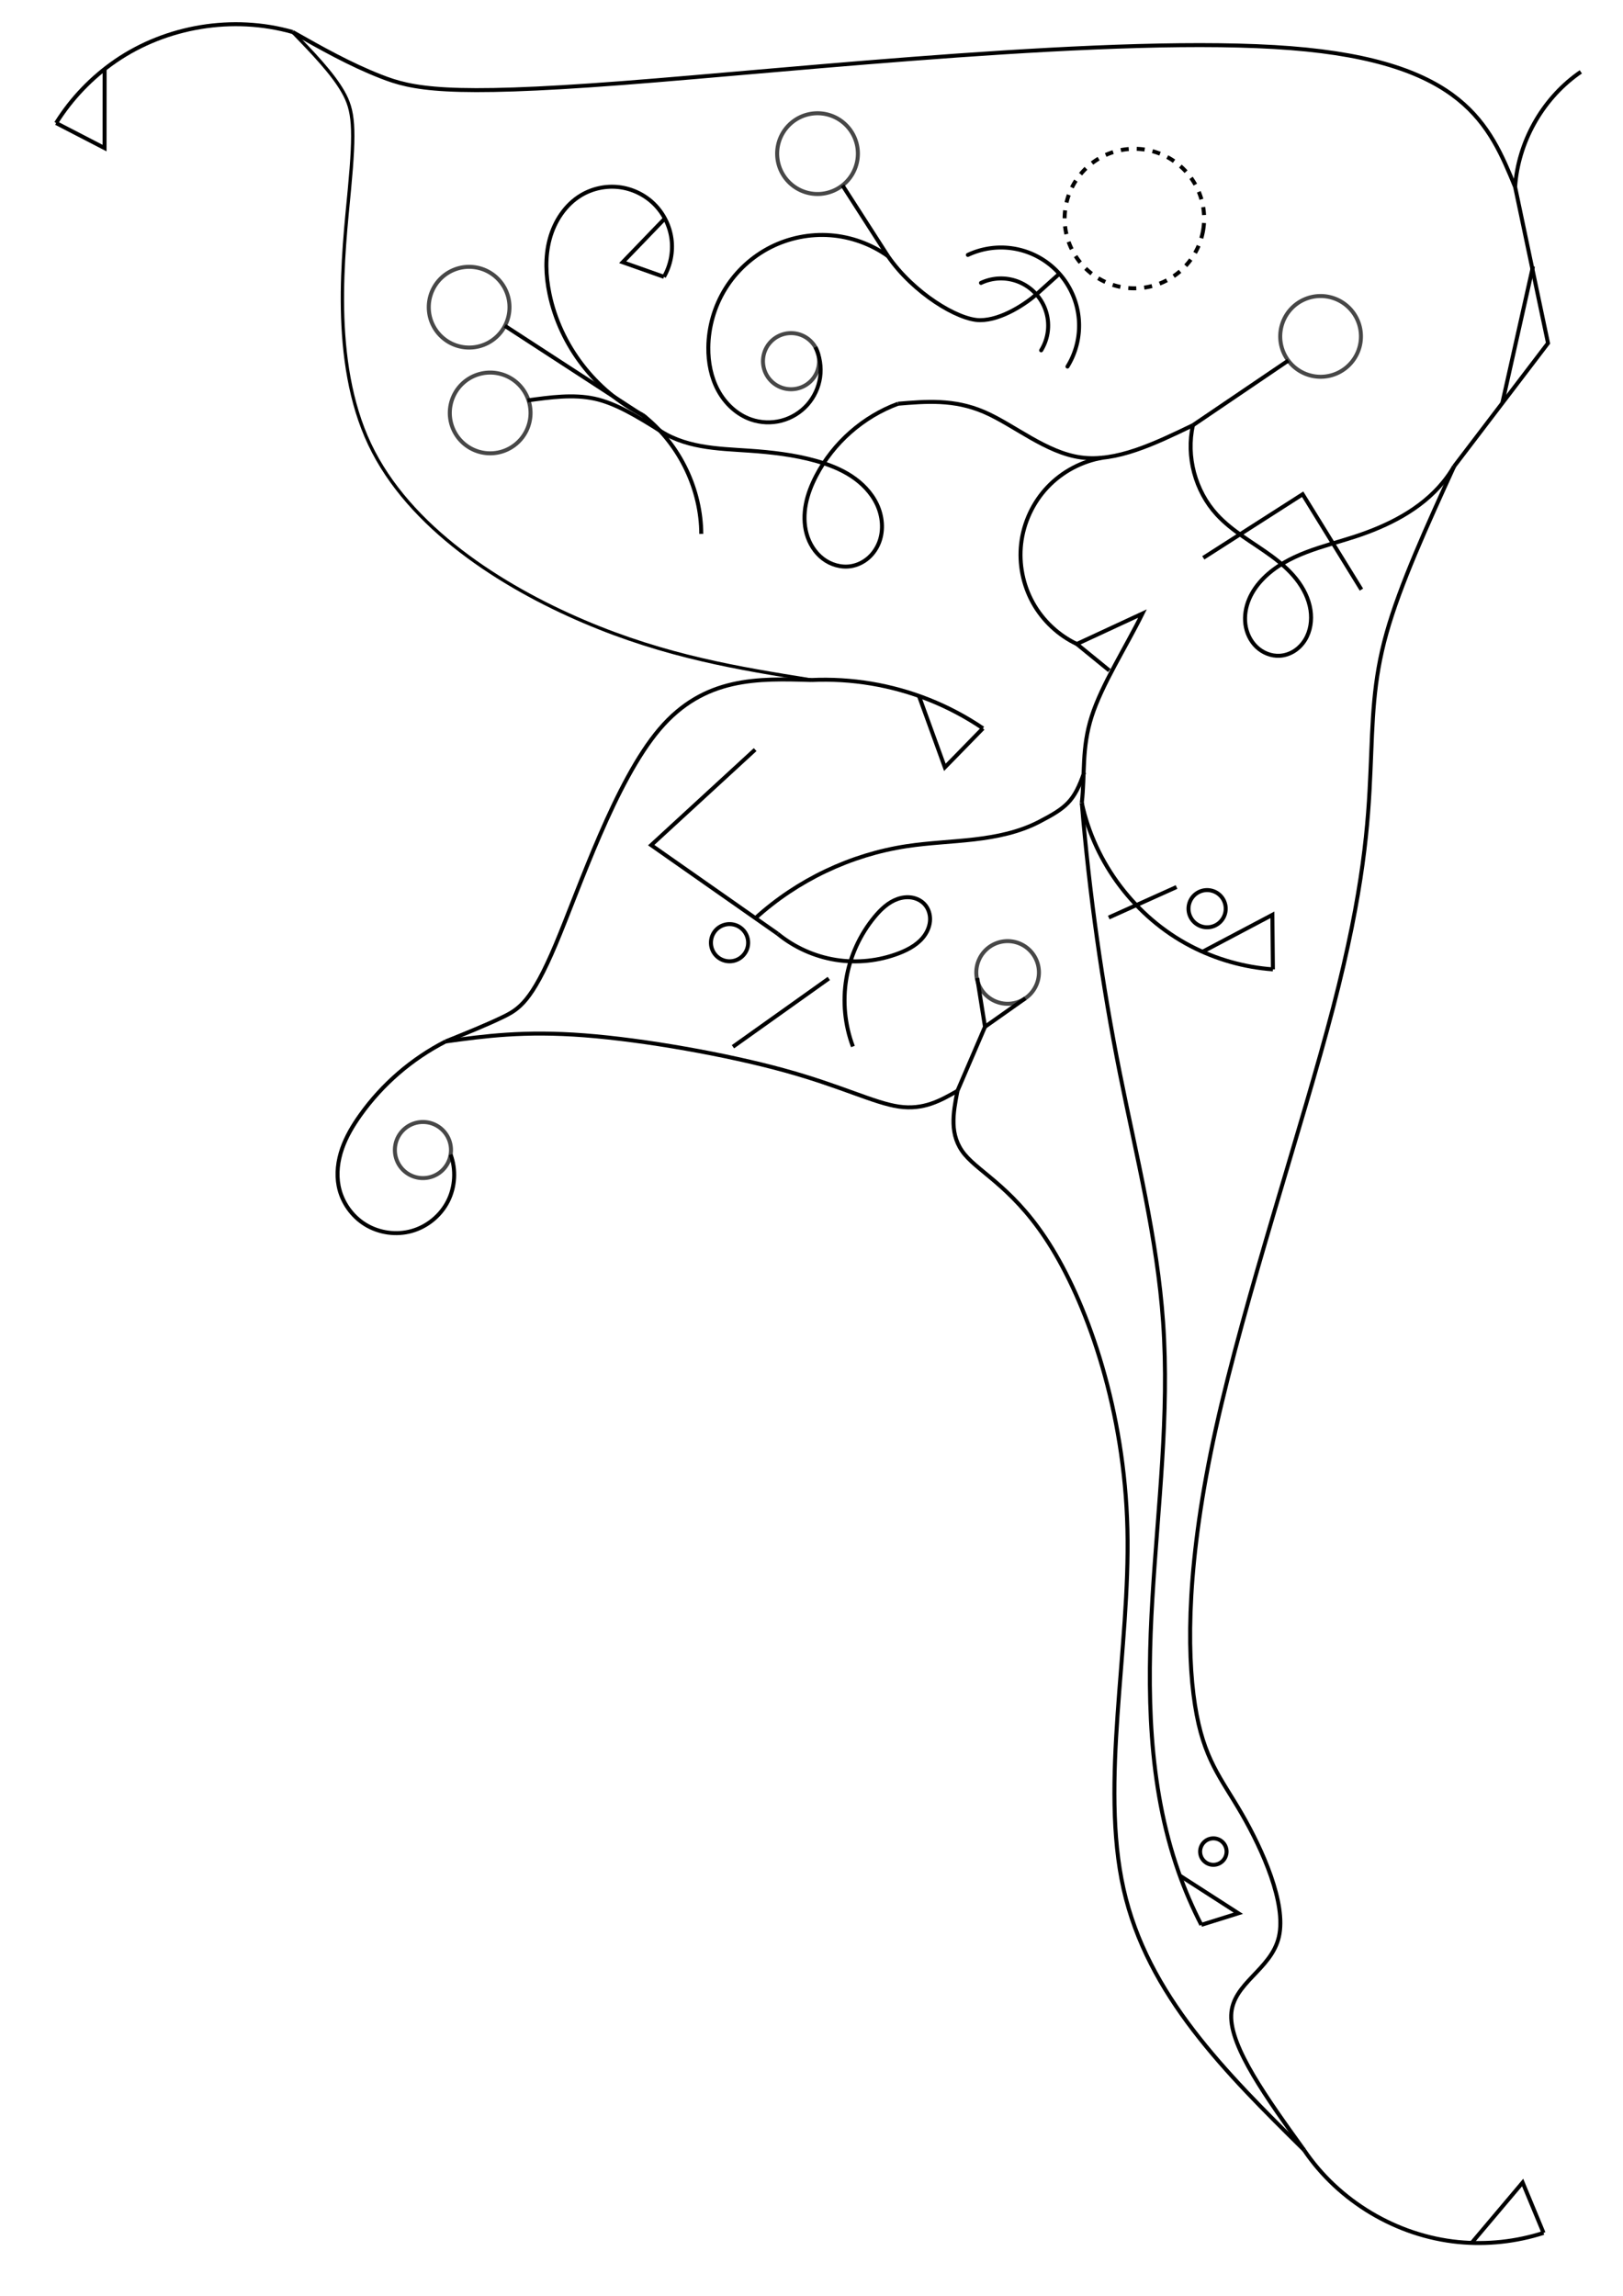 <?xml version="1.0" encoding="UTF-8" standalone="no"?>
<!-- Created with Inkscape (http://www.inkscape.org/) -->

<svg
   width="210mm"
   height="297mm"
   viewBox="0 0 210 297"
   version="1.1"
   id="svg5"
   inkscape:version="1.1.2 (0a00cf5339, 2022-02-04)"
   sodipodi:docname="softleatherjournal_unmarked.svg"
   xmlns:inkscape="http://www.inkscape.org/namespaces/inkscape"
   xmlns:sodipodi="http://sodipodi.sourceforge.net/DTD/sodipodi-0.dtd"
   xmlns="http://www.w3.org/2000/svg"
   xmlns:svg="http://www.w3.org/2000/svg">
  <sodipodi:namedview
     id="namedview7"
     pagecolor="#505050"
     bordercolor="#ffffff"
     borderopacity="1"
     inkscape:pageshadow="0"
     inkscape:pageopacity="0"
     inkscape:pagecheckerboard="1"
     inkscape:document-units="mm"
     showgrid="false"
     inkscape:snap-center="true"
     inkscape:snap-object-midpoints="true"
     inkscape:object-paths="false"
     inkscape:snap-intersection-paths="true"
     inkscape:snap-midpoints="false"
     inkscape:snap-smooth-nodes="false"
     inkscape:snap-nodes="true"
     inkscape:snap-others="true"
     inkscape:zoom="16"
     inkscape:cx="387.71875"
     inkscape:cy="534.25"
     inkscape:window-width="1920"
     inkscape:window-height="1027"
     inkscape:window-x="0"
     inkscape:window-y="22"
     inkscape:window-maximized="1"
     inkscape:current-layer="layer1"
     inkscape:snap-global="true" />
  <defs
     id="defs2">
    <inkscape:path-effect
       effect="skeletal"
       id="path-effect9602"
       is_visible="true"
       lpeversion="1"
       pattern="M 0,0 H 1"
       copytype="repeated_stretched"
       prop_scale="1"
       scale_y_rel="false"
       spacing="0"
       normal_offset="0"
       tang_offset="0"
       prop_units="false"
       vertical_pattern="false"
       hide_knot="false"
       fuse_tolerance="0" />
    <inkscape:path-effect
       effect="taper_stroke"
       id="path-effect9460"
       is_visible="true"
       lpeversion="1"
       stroke_width="1.62"
       attach_start="0.2"
       end_offset="0.2"
       start_smoothing="2.3"
       end_smoothing="0"
       jointype="extrapolated"
       start_shape="left"
       end_shape="right"
       miter_limit="100" />
    <inkscape:path-effect
       effect="bspline"
       id="path-effect17846"
       is_visible="true"
       lpeversion="1"
       weight="33.333"
       steps="2"
       helper_size="0"
       apply_no_weight="true"
       apply_with_weight="true"
       only_selected="false" />
    <inkscape:path-effect
       effect="bspline"
       id="path-effect16682"
       is_visible="true"
       lpeversion="1"
       weight="33.333"
       steps="2"
       helper_size="0"
       apply_no_weight="true"
       apply_with_weight="true"
       only_selected="false" />
    <inkscape:path-effect
       effect="bspline"
       id="path-effect16283"
       is_visible="true"
       lpeversion="1"
       weight="33.333"
       steps="2"
       helper_size="0"
       apply_no_weight="true"
       apply_with_weight="true"
       only_selected="false" />
    <inkscape:path-effect
       effect="bspline"
       id="path-effect16005"
       is_visible="true"
       lpeversion="1"
       weight="33.333"
       steps="2"
       helper_size="0"
       apply_no_weight="true"
       apply_with_weight="true"
       only_selected="false" />
    <inkscape:path-effect
       effect="bspline"
       id="path-effect15888"
       is_visible="true"
       lpeversion="1"
       weight="33.333"
       steps="2"
       helper_size="0"
       apply_no_weight="true"
       apply_with_weight="true"
       only_selected="false" />
    <inkscape:path-effect
       effect="bspline"
       id="path-effect15771"
       is_visible="true"
       lpeversion="1"
       weight="33.333"
       steps="2"
       helper_size="0"
       apply_no_weight="true"
       apply_with_weight="true"
       only_selected="false" />
    <inkscape:path-effect
       effect="bspline"
       id="path-effect15654"
       is_visible="true"
       lpeversion="1"
       weight="33.333"
       steps="2"
       helper_size="0"
       apply_no_weight="true"
       apply_with_weight="true"
       only_selected="false" />
    <inkscape:path-effect
       effect="spiro"
       id="path-effect15183"
       is_visible="true"
       lpeversion="1" />
    <inkscape:path-effect
       effect="spiro"
       id="path-effect14986"
       is_visible="true"
       lpeversion="1" />
    <inkscape:path-effect
       effect="bspline"
       id="path-effect10436"
       is_visible="true"
       lpeversion="1"
       weight="33.333"
       steps="2"
       helper_size="0"
       apply_no_weight="true"
       apply_with_weight="true"
       only_selected="false" />
    <inkscape:path-effect
       effect="skeletal"
       id="path-effect10286"
       is_visible="true"
       lpeversion="1"
       pattern="M 0,4.992 C 0,2.236 2.236,0 4.992,0 c 2.756,0 4.992,2.236 4.992,4.992 0,2.756 -2.236,4.992 -4.992,4.992 C 2.236,9.984 0,7.748 0,4.992 Z"
       copytype="single_stretched"
       prop_scale="1"
       scale_y_rel="false"
       spacing="0"
       normal_offset="0"
       tang_offset="0"
       prop_units="false"
       vertical_pattern="false"
       hide_knot="false"
       fuse_tolerance="0" />
    <inkscape:path-effect
       effect="bspline"
       id="path-effect10284"
       is_visible="true"
       lpeversion="1"
       weight="33.333"
       steps="2"
       helper_size="0"
       apply_no_weight="true"
       apply_with_weight="true"
       only_selected="false" />
    <inkscape:path-effect
       effect="bspline"
       id="path-effect7331"
       is_visible="true"
       lpeversion="1"
       weight="33.333"
       steps="2"
       helper_size="0"
       apply_no_weight="true"
       apply_with_weight="true"
       only_selected="false" />
    <inkscape:path-effect
       effect="bspline"
       id="path-effect3115"
       is_visible="true"
       lpeversion="1"
       weight="33.333"
       steps="2"
       helper_size="0"
       apply_no_weight="true"
       apply_with_weight="true"
       only_selected="false" />
    <inkscape:path-effect
       effect="spiro"
       id="path-effect4707"
       is_visible="true"
       lpeversion="1" />
    <inkscape:path-effect
       effect="spiro"
       id="path-effect4781"
       is_visible="true"
       lpeversion="1" />
    <inkscape:path-effect
       effect="spiro"
       id="path-effect4968"
       is_visible="true"
       lpeversion="1" />
    <inkscape:path-effect
       effect="spiro"
       id="path-effect9576-6-6-3"
       is_visible="true"
       lpeversion="1" />
    <inkscape:path-effect
       effect="spiro"
       id="path-effect10568"
       is_visible="true"
       lpeversion="1" />
    <inkscape:path-effect
       effect="spiro"
       id="path-effect22006-5"
       is_visible="true"
       lpeversion="1" />
    <inkscape:path-effect
       effect="spiro"
       id="path-effect9576-6"
       is_visible="true"
       lpeversion="1" />
    <inkscape:path-effect
       effect="spiro"
       id="path-effect10568-0"
       is_visible="true"
       lpeversion="1" />
    <inkscape:path-effect
       effect="spiro"
       id="path-effect9244"
       is_visible="true"
       lpeversion="1" />
    <inkscape:path-effect
       effect="spiro"
       id="path-effect22892"
       is_visible="true"
       lpeversion="1" />
    <inkscape:path-effect
       effect="spiro"
       id="path-effect4707-2"
       is_visible="true"
       lpeversion="1" />
    <inkscape:path-effect
       effect="spiro"
       id="path-effect4707-0"
       is_visible="true"
       lpeversion="1" />
    <inkscape:path-effect
       effect="spiro"
       id="path-effect4968-9"
       is_visible="true"
       lpeversion="1" />
    <inkscape:path-effect
       effect="spiro"
       id="path-effect9576-6-6-3-3"
       is_visible="true"
       lpeversion="1" />
    <inkscape:path-effect
       effect="spiro"
       id="path-effect9649"
       is_visible="true"
       lpeversion="1" />
    <inkscape:path-effect
       effect="spiro"
       id="path-effect9576-6-6-3-7"
       is_visible="true"
       lpeversion="1" />
    <inkscape:path-effect
       effect="spiro"
       id="path-effect4707-0-2"
       is_visible="true"
       lpeversion="1" />
    <inkscape:path-effect
       effect="spiro"
       id="path-effect9795"
       is_visible="true"
       lpeversion="1" />
    <inkscape:path-effect
       effect="spiro"
       id="path-effect9795-8"
       is_visible="true"
       lpeversion="1" />
    <inkscape:path-effect
       effect="spiro"
       id="path-effect9576"
       is_visible="true"
       lpeversion="1" />
    <inkscape:path-effect
       effect="spiro"
       id="path-effect9576-3"
       is_visible="true"
       lpeversion="1" />
    <inkscape:path-effect
       effect="spiro"
       id="path-effect9244-2"
       is_visible="true"
       lpeversion="1" />
    <inkscape:path-effect
       effect="spiro"
       id="path-effect4707-3"
       is_visible="true"
       lpeversion="1" />
    <inkscape:path-effect
       effect="spiro"
       id="path-effect4781-1"
       is_visible="true"
       lpeversion="1" />
    <inkscape:path-effect
       effect="spiro"
       id="path-effect4968-94"
       is_visible="true"
       lpeversion="1" />
    <inkscape:path-effect
       effect="spiro"
       id="path-effect9795-4"
       is_visible="true"
       lpeversion="1" />
    <inkscape:path-effect
       effect="spiro"
       id="path-effect9795-7"
       is_visible="true"
       lpeversion="1" />
    <inkscape:path-effect
       effect="spiro"
       id="path-effect9795-84"
       is_visible="true"
       lpeversion="1" />
    <inkscape:path-effect
       effect="spiro"
       id="path-effect10568-0-9"
       is_visible="true"
       lpeversion="1" />
    <inkscape:path-effect
       effect="spiro"
       id="path-effect9576-6-8"
       is_visible="true"
       lpeversion="1" />
    <inkscape:path-effect
       effect="spiro"
       id="path-effect5931-5-1"
       is_visible="true"
       lpeversion="1" />
    <inkscape:path-effect
       effect="spiro"
       id="path-effect5931-5"
       is_visible="true"
       lpeversion="1" />
    <inkscape:path-effect
       effect="spiro"
       id="path-effect9576-6-6"
       is_visible="true"
       lpeversion="1" />
    <inkscape:path-effect
       effect="spiro"
       id="path-effect9576-6-6-3-4"
       is_visible="true"
       lpeversion="1" />
    <inkscape:path-effect
       effect="spiro"
       id="path-effect10568-0-9-3"
       is_visible="true"
       lpeversion="1" />
    <inkscape:path-effect
       effect="spiro"
       id="path-effect9795-84-6"
       is_visible="true"
       lpeversion="1" />
    <inkscape:path-effect
       effect="spiro"
       id="path-effect5931-5-1-7"
       is_visible="true"
       lpeversion="1" />
    <inkscape:path-effect
       effect="spiro"
       id="path-effect10568-6"
       is_visible="true"
       lpeversion="1" />
    <inkscape:path-effect
       effect="spiro"
       id="path-effect22006-5-2"
       is_visible="true"
       lpeversion="1" />
    <inkscape:path-effect
       effect="bspline"
       id="path-effect3115-9"
       is_visible="true"
       lpeversion="1"
       weight="33.333"
       steps="2"
       helper_size="0"
       apply_no_weight="true"
       apply_with_weight="true"
       only_selected="false" />
  </defs>
  <g
     inkscape:label="Layer 1"
     inkscape:groupmode="layer"
     id="layer1">
    <g
       id="g3800">
      <path
         style="fill:none;stroke:#000000;stroke-width:0.516;stroke-linecap:butt;stroke-linejoin:miter;stroke-miterlimit:4;stroke-dasharray:none;stroke-opacity:1"
         d="m 116.199,52.229 c -4.518,1.663 -8.374,5.059 -10.596,9.331 -0.599,1.152 -1.085,2.371 -1.332,3.646 -0.247,1.275 -0.25,2.609 0.1,3.859 0.35,1.25 1.067,2.412 2.097,3.203 1.03,0.791 2.378,1.187 3.659,0.975 0.824,-0.137 1.603,-0.519 2.233,-1.069 0.629,-0.55 1.109,-1.265 1.404,-2.047 0.589,-1.564 0.417,-3.36 -0.293,-4.873 -0.71,-1.513 -1.925,-2.754 -3.324,-3.669 -1.399,-0.914 -2.981,-1.518 -4.591,-1.968 -2.812,-0.786 -5.732,-1.116 -8.645,-1.316 -2.076,-0.143 -4.163,-0.221 -6.209,-0.594 -2.047,-0.373 -4.074,-1.057 -5.743,-2.299 -0.665,-0.494 -1.267,-1.073 -1.787,-1.718"
         id="path4705"
         sodipodi:nodetypes="csssssc" />
      <path
         style="fill:none;stroke:#000000;stroke-width:0.516;stroke-linecap:butt;stroke-linejoin:miter;stroke-miterlimit:4;stroke-dasharray:none;stroke-opacity:1"
         d="m 83.172,53.69 c 4.526,3.536 7.371,9.135 7.557,14.876 0.005,0.167 0.009,0.334 0.01,0.501"
         id="path4966"
         sodipodi:nodetypes="csc" />
      <path
         id="path10018"
         style="opacity:0.721;fill:none;fill-rule:evenodd;stroke:#000000;stroke-width:0.516;stroke-linecap:round;stroke-miterlimit:4;stroke-dasharray:none"
         d="m 58.289,35.109 a 5.223,5.223 0 0 1 7.044,2.22 5.223,5.223 0 0 1 -2.22,7.044 5.223,5.223 0 0 1 -7.044,-2.22 5.223,5.223 0 0 1 2.22,-7.044 z" />
      <path
         style="fill:none;stroke:#000000;stroke-width:0.516;stroke-linecap:butt;stroke-linejoin:miter;stroke-miterlimit:4;stroke-dasharray:none;stroke-opacity:1"
         d="M 65.332,42.155 83.573,54.015"
         id="path936-2-8" />
      <path
         id="path10704"
         style="opacity:0.721;fill:none;fill-rule:evenodd;stroke:#000000;stroke-width:0.516;stroke-linecap:round"
         d="m 105.628,45.158 a 3.629,3.629 0 0 1 -1.707,4.841 3.629,3.629 0 0 1 -4.841,-1.707 3.629,3.629 0 0 1 1.707,-4.841 3.629,3.629 0 0 1 4.841,1.707 z" />
      <path
         style="fill:none;stroke:#000000;stroke-width:0.516;stroke-linecap:butt;stroke-linejoin:miter;stroke-miterlimit:4;stroke-dasharray:none;stroke-opacity:1"
         d="m 114.891,33.13 c -2.174,-1.553 -4.779,-2.496 -7.443,-2.696 -2.664,-0.2 -5.38,0.344 -7.762,1.555 -2.382,1.211 -4.422,3.085 -5.83,5.356 -1.408,2.271 -2.18,4.931 -2.206,7.603 -0.019,1.926 0.355,3.881 1.275,5.573 0.92,1.692 2.415,3.105 4.234,3.74 1.257,0.439 2.645,0.496 3.935,0.163 1.289,-0.333 2.475,-1.056 3.363,-2.049 0.887,-0.993 1.472,-2.253 1.659,-3.572 0.186,-1.319 -0.027,-2.691 -0.604,-3.891"
         id="path10566-2"
         sodipodi:nodetypes="cssc" />
      <path
         id="path10018-3"
         style="opacity:0.721;fill:none;fill-rule:evenodd;stroke:#000000;stroke-width:0.516;stroke-linecap:round;stroke-miterlimit:4;stroke-dasharray:none"
         d="m 105.483,14.66 a 5.223,5.223 0 0 1 5.511,4.918 5.223,5.223 0 0 1 -4.918,5.511 5.223,5.223 0 0 1 -5.511,-4.918 5.223,5.223 0 0 1 4.918,-5.511 z" />
      <path
         style="fill:none;stroke:#000000;stroke-width:0.516;stroke-linecap:butt;stroke-linejoin:miter;stroke-miterlimit:4;stroke-dasharray:none;stroke-opacity:1"
         d="m 109.011,23.977 5.88,9.153"
         id="path936-2-8-5"
         sodipodi:nodetypes="cc" />
      <path
         id="path6755"
         style="fill:none;fill-rule:evenodd;stroke:#000000;stroke-width:0.516;stroke-linecap:round;stroke-miterlimit:4;stroke-dasharray:none"
         d="m 126.932,36.599 a 6.099,6.099 0 0 1 7.142,1.46 6.099,6.099 0 0 1 0.641,7.261" />
      <path
         id="path6755-6"
         style="fill:none;fill-rule:evenodd;stroke:#000000;stroke-width:0.516;stroke-linecap:round;stroke-miterlimit:4;stroke-dasharray:none"
         d="m 125.232,32.977 a 10.1,10.1 0 0 1 11.827,2.418 10.1,10.1 0 0 1 1.062,12.025" />
      <path
         style="fill:none;stroke:#000000;stroke-width:0.516;stroke-linecap:butt;stroke-linejoin:miter;stroke-miterlimit:4;stroke-dasharray:none;stroke-opacity:1"
         d="m 114.891,33.13 c 3.285,4.767 9.061,8.28 11.9,8.29 2.838,0.01 6.063,-2.222 7.413,-3.43 1.35,-1.208 0.681,-0.624 2.815,-2.531"
         id="path7329"
         sodipodi:nodetypes="czzc" />
      <path
         id="path7813"
         style="fill:none;fill-rule:evenodd;stroke:#000000;stroke-width:0.516;stroke-dasharray:1.032, 1.032"
         d="m 155.67,29.813 a 9.023,9.023 0 0 1 -10.43,7.353 9.023,9.023 0 0 1 -7.353,-10.43 9.023,9.023 0 0 1 10.43,-7.353 9.023,9.023 0 0 1 7.353,10.43 z" />
      <path
         id="path10018-9"
         style="opacity:0.721;fill:none;fill-rule:evenodd;stroke:#000000;stroke-width:0.516;stroke-linecap:round;stroke-miterlimit:4;stroke-dasharray:none"
         d="m 176.092,43.355 a 5.223,5.223 0 0 1 -5.056,5.384 5.223,5.223 0 0 1 -5.384,-5.056 5.223,5.223 0 0 1 5.056,-5.384 5.223,5.223 0 0 1 5.384,5.056 z" />
      <path
         style="fill:none;stroke:#000000;stroke-width:0.516;stroke-linecap:butt;stroke-linejoin:miter;stroke-miterlimit:4;stroke-dasharray:none;stroke-opacity:1"
         d="m 166.688,46.646 -12.335,8.364"
         id="path936-2-8-1"
         sodipodi:nodetypes="cc" />
      <path
         style="fill:none;stroke:#000000;stroke-width:0.516;stroke-linecap:butt;stroke-linejoin:miter;stroke-miterlimit:4;stroke-dasharray:none;stroke-opacity:1"
         d="m 116.199,52.229 c 3.613,-0.304 7.226,-0.609 11.103,1.051 3.877,1.66 8.018,5.283 12.57,5.899 4.552,0.615 9.517,-1.777 14.481,-4.169"
         id="path10434"
         sodipodi:nodetypes="cccc" />
      <path
         style="fill:none;stroke:#000000;stroke-width:0.516;stroke-linecap:butt;stroke-linejoin:miter;stroke-miterlimit:4;stroke-dasharray:none;stroke-opacity:1"
         d="m 154.352,55.009 c -0.903,4.046 0.289,8.502 3.091,11.558 1.999,2.18 4.668,3.601 7.052,5.351 1.192,0.875 2.327,1.847 3.242,3.008 0.915,1.162 1.605,2.526 1.828,3.988 0.202,1.323 3.2e-4,2.731 -0.703,3.87 -0.352,0.569 -0.825,1.066 -1.389,1.427 -0.564,0.361 -1.217,0.585 -1.886,0.624 -1.105,0.065 -2.216,-0.388 -3.015,-1.155 -0.798,-0.767 -1.289,-1.83 -1.431,-2.928 -0.142,-1.098 0.054,-2.227 0.486,-3.247 0.432,-1.019 1.095,-1.932 1.877,-2.716 1.536,-1.542 3.508,-2.585 5.541,-3.363 2.033,-0.779 4.149,-1.314 6.219,-1.988 4.328,-1.41 8.589,-3.536 11.467,-7.063 0.523,-0.641 0.996,-1.323 1.412,-2.037"
         id="path4705-6"
         sodipodi:nodetypes="cssssssc" />
      <path
         style="fill:none;stroke:#000000;stroke-width:0.516;stroke-linecap:butt;stroke-linejoin:miter;stroke-miterlimit:4;stroke-dasharray:none;stroke-opacity:1"
         d="m 155.696,72.165 12.854,-8.226 7.604,12.337"
         id="path9145-7"
         sodipodi:nodetypes="ccc" />
      <path
         style="fill:none;stroke:#000000;stroke-width:0.516;stroke-linecap:butt;stroke-linejoin:miter;stroke-miterlimit:4;stroke-dasharray:none;stroke-opacity:1"
         d="m 139.973,103.868 c 0.427,-3.73 -0.048,-7.047 1.28,-11.19 1.328,-4.143 4.381,-8.871 6.572,-13.306 l -8.494,3.941 4.204,3.426"
         id="path9492"
         sodipodi:nodetypes="czccc" />
      <path
         style="fill:none;stroke:#000000;stroke-width:0.516;stroke-linecap:butt;stroke-linejoin:miter;stroke-miterlimit:4;stroke-dasharray:none;stroke-opacity:1"
         d="m 145.652,86.739 v 0"
         id="path9494"
         sodipodi:nodetypes="cc" />
      <path
         style="fill:none;stroke:#000000;stroke-width:0.516;stroke-linecap:butt;stroke-linejoin:miter;stroke-miterlimit:4;stroke-dasharray:none;stroke-opacity:1"
         d="m 139.332,83.313 c -2.384,-1.131 -4.4,-3.021 -5.681,-5.328 -1.282,-2.306 -1.823,-5.016 -1.525,-7.638 0.311,-2.733 1.534,-5.353 3.429,-7.347 1.895,-1.993 4.45,-3.348 7.164,-3.796"
         id="path9647"
         sodipodi:nodetypes="csc" />
      <path
         style="fill:none;stroke:#000000;stroke-width:0.516;stroke-linecap:butt;stroke-linejoin:miter;stroke-miterlimit:4;stroke-dasharray:none;stroke-opacity:1"
         d="m 110.358,135.383 c -1.047,-2.783 -1.344,-5.844 -0.851,-8.775 0.493,-2.932 1.775,-5.727 3.675,-8.014 0.811,-0.976 1.773,-1.886 2.972,-2.301 0.6,-0.208 1.251,-0.283 1.875,-0.171 0.624,0.113 1.22,0.42 1.638,0.897 0.462,0.526 0.689,1.237 0.675,1.937 -0.015,0.699 -0.262,1.384 -0.65,1.966 -0.777,1.164 -2.063,1.886 -3.368,2.39 -2.59,1.001 -5.447,1.302 -8.189,0.862 -2.742,-0.439 -5.362,-1.617 -7.51,-3.377"
         id="path4705-6-3"
         sodipodi:nodetypes="csszc" />
      <path
         style="fill:none;stroke:#000000;stroke-width:0.516;stroke-linecap:butt;stroke-linejoin:miter;stroke-miterlimit:4;stroke-dasharray:none;stroke-opacity:1"
         d="m 107.24,126.583 -12.403,8.831"
         id="path8971" />
      <path
         style="fill:none;stroke:#000000;stroke-width:0.516;stroke-linecap:butt;stroke-linejoin:miter;stroke-miterlimit:4;stroke-dasharray:none;stroke-opacity:1"
         d="M 100.625,120.797 84.26,109.332 97.708,96.973"
         id="path9145-7-5"
         sodipodi:nodetypes="ccc" />
      <path
         id="path13523"
         style="fill:none;fill-rule:evenodd;stroke:#000000;stroke-width:0.516"
         d="m 92.235,120.897 a 2.406,2.406 0 0 1 3.219,-1.104 2.406,2.406 0 0 1 1.104,3.219 2.406,2.406 0 0 1 -3.219,1.104 2.406,2.406 0 0 1 -1.104,-3.219 z" />
      <path
         style="fill:none;stroke:#000000;stroke-width:0.516;stroke-linecap:butt;stroke-linejoin:miter;stroke-miterlimit:4;stroke-dasharray:none;stroke-opacity:1"
         d="m 139.973,103.868 c 1.666,7.825 6.962,14.799 14.054,18.504 3.302,1.725 6.96,2.764 10.675,3.031"
         id="path9793" />
      <path
         style="fill:none;stroke:#000000;stroke-width:0.516;stroke-linecap:butt;stroke-linejoin:miter;stroke-miterlimit:4;stroke-dasharray:none;stroke-opacity:1"
         d="m 164.702,125.403 -0.07,-7.055 -9.04,4.778"
         id="path9910" />
      <path
         style="fill:none;stroke:#000000;stroke-width:0.516;stroke-linecap:butt;stroke-linejoin:miter;stroke-miterlimit:4;stroke-dasharray:none;stroke-opacity:1"
         d="m 97.743,118.777 c 5.428,-4.931 12.333,-8.214 19.583,-9.312 2.885,-0.437 5.811,-0.536 8.71,-0.872 2.899,-0.337 5.814,-0.927 8.405,-2.272 3.509,-1.821 4.554,-2.649 5.838,-6.388"
         id="path15181"
         sodipodi:nodetypes="csscc" />
      <path
         style="fill:none;stroke:#000000;stroke-width:0.516;stroke-linecap:butt;stroke-linejoin:miter;stroke-miterlimit:4;stroke-dasharray:none;stroke-opacity:1"
         d="m 143.463,118.697 8.77,-3.947"
         id="path15423" />
      <path
         id="path13523-6"
         style="fill:none;fill-rule:evenodd;stroke:#000000;stroke-width:0.516"
         d="m 158.483,118.28 a 2.406,2.406 0 0 1 -3.02,1.568 2.406,2.406 0 0 1 -1.568,-3.02 2.406,2.406 0 0 1 3.02,-1.568 2.406,2.406 0 0 1 1.568,3.02 z" />
      <path
         style="fill:none;stroke:#000000;stroke-width:0.516;stroke-linecap:butt;stroke-linejoin:miter;stroke-miterlimit:4;stroke-dasharray:none;stroke-opacity:1"
         d="m 139.973,103.868 c 0.98,11.75 2.628,23.444 4.933,35.007 2.13,10.686 4.829,21.311 5.589,32.181 0.832,11.896 -0.675,23.813 -1.385,35.717 -0.71,11.904 -0.578,24.122 3.373,35.374 0.826,2.352 1.815,4.648 2.957,6.864"
         id="path9793-7"
         sodipodi:nodetypes="csssc" />
      <path
         style="fill:none;stroke:#000000;stroke-width:0.516;stroke-linecap:butt;stroke-linejoin:miter;stroke-miterlimit:4;stroke-dasharray:none;stroke-opacity:1"
         d="m 155.44,249.01 4.787,-1.499 -7.567,-4.869"
         id="path9910-3"
         sodipodi:nodetypes="ccc" />
      <path
         id="path13523-1"
         style="fill:none;fill-rule:evenodd;stroke:#000000;stroke-width:0.516"
         d="m 155.358,240.027 a 1.711,1.711 0 0 0 2.132,1.144 1.711,1.711 0 0 0 1.144,-2.132 1.711,1.711 0 0 0 -2.132,-1.144 1.711,1.711 0 0 0 -1.144,2.132 z" />
      <path
         style="fill:none;stroke:#000000;stroke-width:0.516;stroke-linecap:butt;stroke-linejoin:miter;stroke-miterlimit:4;stroke-dasharray:none;stroke-opacity:1"
         d="m 196.039,24.175 4.259,20.217 -12.156,15.947"
         id="path9145"
         sodipodi:nodetypes="ccc" />
      <path
         style="fill:none;stroke:#000000;stroke-width:0.516;stroke-linecap:butt;stroke-linejoin:miter;stroke-miterlimit:4;stroke-dasharray:none;stroke-opacity:1"
         d="M 198.354,34.451 194.391,52.122"
         id="path9260" />
      <path
         style="fill:none;stroke:#000000;stroke-width:0.516;stroke-linecap:butt;stroke-linejoin:miter;stroke-miterlimit:4;stroke-dasharray:none;stroke-opacity:1"
         d="m 196.039,24.175 c 0.396,-5.73 3.443,-11.222 8.094,-14.59 0.135,-0.098 0.272,-0.194 0.409,-0.289"
         id="path4966-8"
         sodipodi:nodetypes="csc" />
      <path
         style="fill:none;stroke:#000000;stroke-width:0.516;stroke-linecap:butt;stroke-linejoin:miter;stroke-miterlimit:4;stroke-dasharray:none;stroke-opacity:1"
         d="M 196.039,24.175 C 192.73,16.146 189.366,7.983 167.015,6.231 144.665,4.479 103.275,9.005 80.431,10.751 57.586,12.496 53.288,11.462 49.285,9.897 45.282,8.333 41.575,6.238 37.867,4.143"
         id="path15652" />
      <path
         style="fill:none;fill-rule:nonzero;stroke:#000000;stroke-width:0.429;stroke-linecap:butt;stroke-linejoin:miter;stroke-miterlimit:4;stroke-dasharray:none;stroke-opacity:1"
         d="m 37.867,4.143 c 2.565,2.653 5.129,5.306 6.513,7.726 1.384,2.42 1.587,4.606 0.826,12.702 -0.761,8.096 -2.486,22.1 2.623,32.898 5.109,10.797 17.053,18.387 27.72,22.936 10.667,4.549 20.058,6.058 29.448,7.566"
         id="path15769" />
      <path
         style="fill:none;stroke:#000000;stroke-width:0.516;stroke-linecap:butt;stroke-linejoin:miter;stroke-miterlimit:4;stroke-dasharray:none;stroke-opacity:1"
         d="M 104.997,87.971 C 98.057,87.758 91.116,87.546 85.352,94.311 79.589,101.076 75.002,114.818 71.895,122.188 c -3.107,7.37 -4.733,8.368 -6.858,9.395 -2.126,1.028 -4.751,2.085 -7.376,3.143"
         id="path15886" />
      <path
         style="fill:none;stroke:#000000;stroke-width:0.516;stroke-linecap:butt;stroke-linejoin:miter;stroke-miterlimit:4;stroke-dasharray:none;stroke-opacity:1"
         d="m 57.661,134.726 c 5.062,-0.694 10.125,-1.388 17.958,-0.789 7.833,0.599 18.436,2.492 25.846,4.53 7.41,2.038 11.625,4.221 14.829,4.688 3.204,0.467 5.397,-0.781 7.59,-2.03"
         id="path16003" />
      <path
         style="fill:none;stroke:#000000;stroke-width:0.516;stroke-linecap:butt;stroke-linejoin:miter;stroke-miterlimit:4;stroke-dasharray:none;stroke-opacity:1"
         d="m 123.884,141.125 c -0.555,2.869 -1.109,5.739 0.934,8.214 2.043,2.476 6.683,4.558 11.345,12.225 4.662,7.668 9.346,20.92 9.713,36.276 0.367,15.355 -3.584,32.812 -0.494,46.545 3.09,13.733 13.219,23.742 23.348,33.75"
         id="path16680"
         sodipodi:nodetypes="cccccc" />
      <path
         style="fill:none;stroke:#000000;stroke-width:0.516;stroke-linecap:butt;stroke-linejoin:miter;stroke-miterlimit:4;stroke-dasharray:none;stroke-opacity:1"
         d="m 168.73,278.136 c -4.781,-6.641 -9.563,-13.283 -9.424,-17.445 0.139,-4.162 5.198,-5.845 6.175,-10.153 0.978,-4.308 -2.125,-11.24 -4.809,-15.891 -2.684,-4.651 -4.949,-7.019 -6.054,-14.072 -1.106,-7.052 -1.052,-18.788 2.698,-35.757 3.75,-16.969 11.196,-39.17 15.19,-54.526 3.994,-15.357 4.536,-23.868 4.823,-30.563 0.286,-6.695 0.316,-11.574 2.076,-17.836 1.76,-6.262 5.249,-13.908 8.739,-21.554"
         id="path17844" />
      <path
         style="fill:none;stroke:#000000;stroke-width:0.516;stroke-linecap:butt;stroke-linejoin:miter;stroke-miterlimit:4;stroke-dasharray:none;stroke-opacity:1"
         d="M 37.867,4.143 C 30.172,1.952 21.531,3.369 14.938,7.901 11.868,10.012 9.238,12.758 7.262,15.917"
         id="path9793-3" />
      <path
         style="fill:none;stroke:#000000;stroke-width:0.516;stroke-linecap:butt;stroke-linejoin:miter;stroke-miterlimit:4;stroke-dasharray:none;stroke-opacity:1"
         d="m 7.262,15.917 6.267,3.24 0.009,-10.225"
         id="path9910-0" />
      <path
         style="fill:none;stroke:#000000;stroke-width:0.516;stroke-linecap:butt;stroke-linejoin:miter;stroke-miterlimit:4;stroke-dasharray:none;stroke-opacity:1"
         d="m 168.73,278.136 c 4.471,6.635 11.992,11.122 19.954,11.906 3.707,0.365 7.488,-0.04 11.034,-1.181"
         id="path9793-6" />
      <path
         style="fill:none;stroke:#000000;stroke-width:0.516;stroke-linecap:butt;stroke-linejoin:miter;stroke-miterlimit:4;stroke-dasharray:none;stroke-opacity:1"
         d="m 199.718,288.861 -2.703,-6.517 -6.597,7.812"
         id="path9910-8" />
      <path
         id="path879-6-7"
         style="opacity:0.721;fill:none;fill-rule:evenodd;stroke:#000000;stroke-width:0.516;stroke-miterlimit:4;stroke-dasharray:none"
         d="m 126.642,124.229 a 4.052,4.052 0 0 1 5.308,-2.16 4.052,4.052 0 0 1 2.16,5.308 4.052,4.052 0 0 1 -5.308,2.16 4.052,4.052 0 0 1 -2.16,-5.308 z" />
      <path
         style="fill:none;stroke:#000000;stroke-width:0.516;stroke-linecap:butt;stroke-linejoin:miter;stroke-miterlimit:4;stroke-dasharray:none;stroke-opacity:1"
         d="m 132.666,129.145 -5.217,3.683"
         id="path2080-5"
         sodipodi:nodetypes="cc" />
      <path
         style="fill:none;stroke:#000000;stroke-width:0.516;stroke-linecap:butt;stroke-linejoin:miter;stroke-miterlimit:4;stroke-dasharray:none;stroke-opacity:1"
         d="m 126.442,126.522 1.007,6.306"
         id="path2080-6-6"
         sodipodi:nodetypes="cc" />
      <path
         style="fill:none;stroke:#000000;stroke-width:0.516;stroke-linecap:butt;stroke-linejoin:miter;stroke-miterlimit:4;stroke-dasharray:none;stroke-opacity:1"
         d="m 127.449,132.829 -3.565,8.295"
         id="path3107-2" />
      <path
         style="fill:none;stroke:#000000;stroke-width:0.516;stroke-linecap:butt;stroke-linejoin:miter;stroke-miterlimit:4;stroke-dasharray:none;stroke-opacity:1"
         d="m 57.661,134.726 c -4.384,2.24 -8.216,5.552 -11.066,9.566 -0.949,1.337 -1.797,2.762 -2.335,4.31 -0.538,1.549 -0.756,3.233 -0.44,4.841 0.401,2.038 1.685,3.886 3.455,4.973 1.77,1.087 3.999,1.397 5.998,0.834 1.999,-0.563 3.739,-1.991 4.681,-3.842 0.942,-1.851 1.073,-4.098 0.352,-6.045"
         id="path10566-2-2"
         sodipodi:nodetypes="cssc" />
      <path
         id="path10704-0"
         style="opacity:0.721;fill:none;fill-rule:evenodd;stroke:#000000;stroke-width:0.516;stroke-linecap:round;stroke-miterlimit:4;stroke-dasharray:none"
         d="m 58.306,149.365 a 3.629,3.629 0 0 1 -4.17,2.993 3.629,3.629 0 0 1 -2.993,-4.17 3.629,3.629 0 0 1 4.17,-2.993 3.629,3.629 0 0 1 2.993,4.17 z" />
      <path
         style="fill:none;stroke:#000000;stroke-width:0.516;stroke-linecap:butt;stroke-linejoin:miter;stroke-miterlimit:4;stroke-dasharray:none;stroke-opacity:1"
         d="m 104.997,87.971 c 5.17,-0.242 10.388,0.632 15.197,2.545 2.455,0.977 4.804,2.222 6.991,3.705"
         id="path9793-1"
         sodipodi:nodetypes="csc" />
      <path
         style="fill:none;stroke:#000000;stroke-width:0.516;stroke-linecap:butt;stroke-linejoin:miter;stroke-miterlimit:4;stroke-dasharray:none;stroke-opacity:1"
         d="M 83.172,53.69 C 77.06,50.643 72.478,44.691 71.096,38.004 c -0.482,-2.332 -0.588,-4.778 0.03,-7.078 0.618,-2.299 2.014,-4.442 4.056,-5.666 1.464,-0.878 3.222,-1.254 4.916,-1.052 1.695,0.202 3.315,0.98 4.532,2.177 1.217,1.197 2.022,2.804 2.251,4.496 0.23,1.691 -0.118,3.455 -0.971,4.933"
         id="path10566"
         sodipodi:nodetypes="cssc" />
      <path
         style="fill:none;stroke:#000000;stroke-width:0.516;stroke-linecap:butt;stroke-linejoin:miter;stroke-miterlimit:4;stroke-dasharray:none;stroke-opacity:1"
         d="m 85.909,35.813 -5.341,-1.889 5.343,-5.541"
         id="path10570"
         sodipodi:nodetypes="ccc" />
      <path
         id="path10018-6"
         style="opacity:0.721;fill:none;fill-rule:evenodd;stroke:#000000;stroke-width:0.516;stroke-linecap:round"
         d="m 61.784,48.463 a 5.223,5.223 0 0 0 -3.318,6.599 5.223,5.223 0 0 0 6.599,3.318 5.223,5.223 0 0 0 3.318,-6.599 5.223,5.223 0 0 0 -6.599,-3.318 z" />
      <path
         style="fill:none;stroke:#000000;stroke-width:0.516;stroke-linecap:butt;stroke-linejoin:miter;stroke-miterlimit:4;stroke-dasharray:none;stroke-opacity:1"
         d="M 85.348,55.683 C 82.61,53.98 79.709,52.175 76.942,51.578 74.176,50.981 71.217,51.39 68.258,51.798"
         id="path3113"
         sodipodi:nodetypes="cac" />
      <path
         style="fill:none;stroke:#000000;stroke-width:0.516;stroke-linecap:butt;stroke-linejoin:miter;stroke-miterlimit:4;stroke-dasharray:none;stroke-opacity:1"
         d="m 127.185,94.221 -4.929,5.047 -3.318,-9.142"
         id="path9910-1"
         sodipodi:nodetypes="ccc" />
    </g>
  </g>
</svg>
